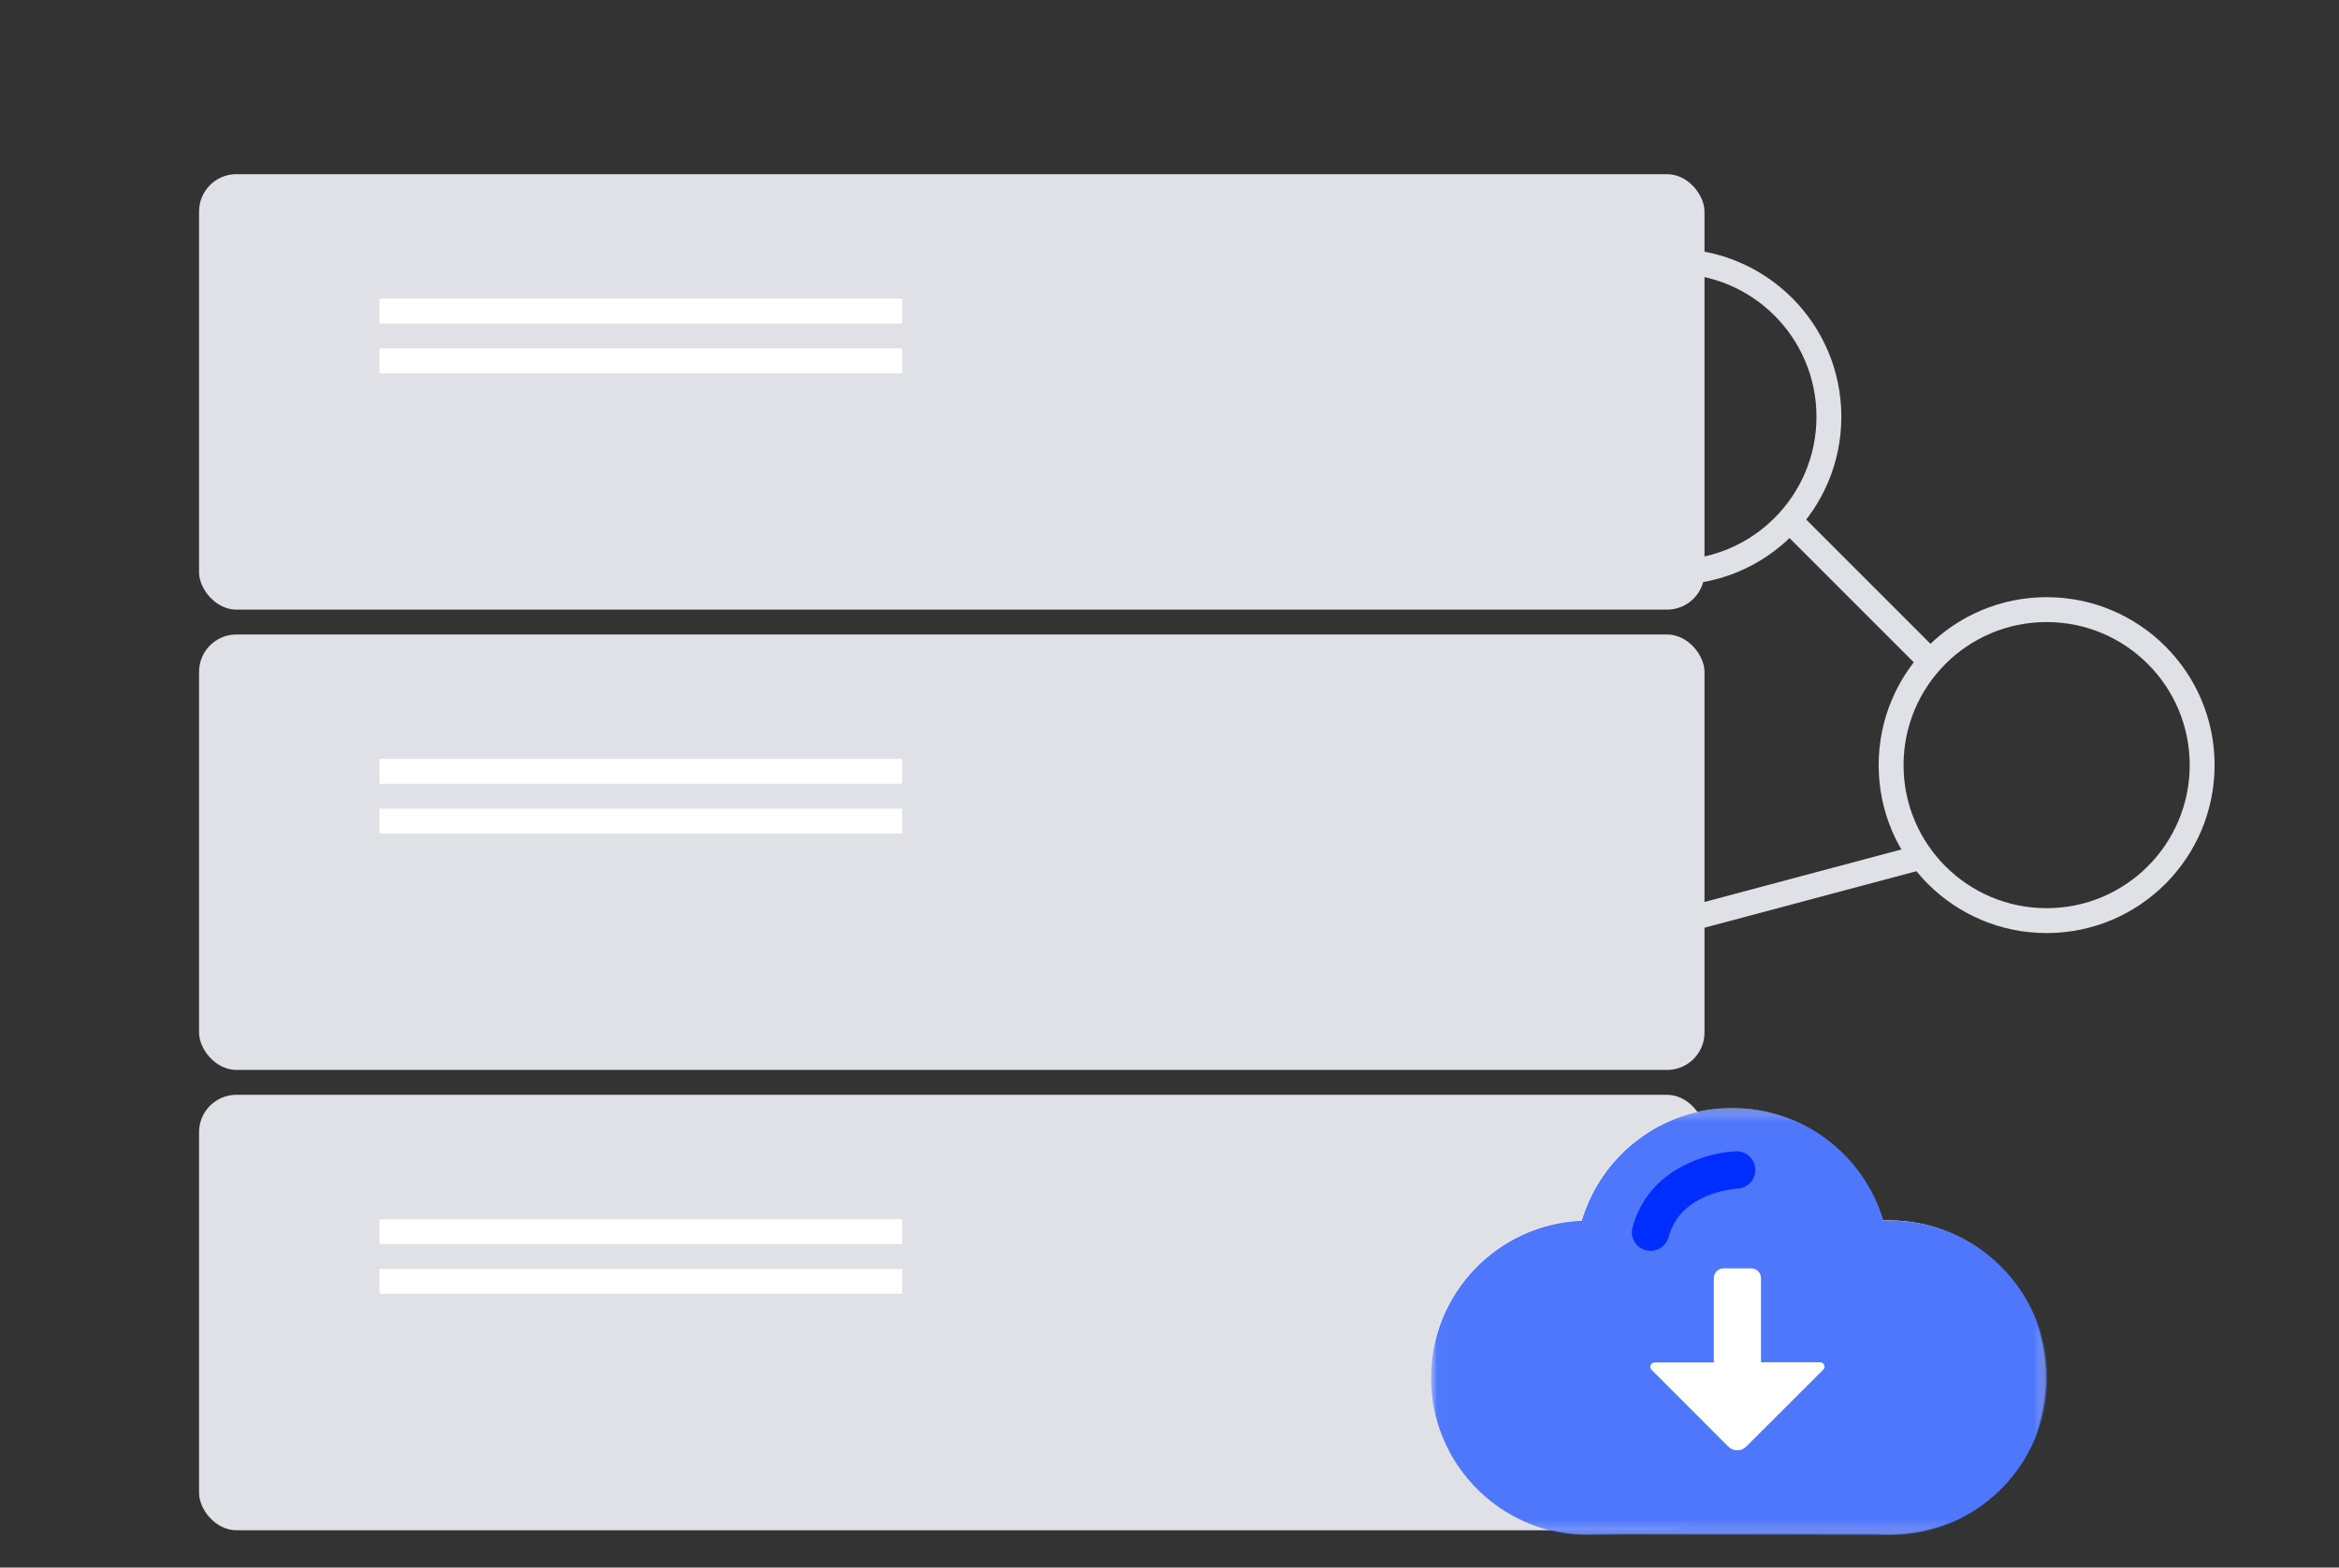 <svg xmlns="http://www.w3.org/2000/svg" xmlns:xlink="http://www.w3.org/1999/xlink" width="188" height="126" viewBox="0 0 188 126">
  <rect x="0" y="0" width="188" height="126" fill="#333333" stroke="none"/>
  <defs>
    <polygon id="start_mining_node-a" points="0 .398 49.436 .398 49.436 34.665 0 34.665"/>
    <polygon id="start_mining_node-c" points=".019 .398 49.545 .398 49.545 34.726 .019 34.726"/>
  </defs>
  <g fill="none" fill-rule="evenodd" transform="translate(16 14)">
    <rect width="121" height="35" fill="#E0E1E6" rx="3"/>
    <rect width="121" height="35" y="37" fill="#E0E1E6" rx="3"/>
    <path stroke="#FFF" stroke-linecap="square" stroke-width="2" d="M15.5 11L55.512 11M15.5 15L55.512 15M15.5 48L55.512 48M15.5 52L55.512 52"/>
    <rect width="121" height="35" y="74" fill="#E0E1E6" rx="3"/>
    <path stroke="#FFF" stroke-linecap="square" stroke-width="2" d="M15.5 85L55.512 85M15.5 89L55.512 89"/>
    <path stroke="#E0E1E6" stroke-linecap="square" stroke-width="2" d="M138.5 38.5L128.987 28.987M138 55L93 67"/>
    <g transform="translate(99 74)">
      <g transform="translate(0 .666)">
        <mask id="start_mining_node-b" fill="#fff">
          <use xlink:href="#start_mining_node-a"/>
        </mask>
        <path fill="#FFF" d="M28.044,34.62 L35.802,34.62 C36.137,34.647 36.476,34.665 36.816,34.665 C43.786,34.665 49.436,29.015 49.436,22.046 C49.436,15.075 43.786,9.424 36.816,9.424 C36.643,9.424 36.47,9.431 36.298,9.438 C34.756,4.213 29.923,0.398 24.197,0.398 C18.47,0.398 13.639,4.213 12.095,9.438 C5.369,9.714 0,15.251 0,22.046 C0,28.663 5.096,34.087 11.577,34.618 L11.577,34.62 L11.607,34.62 C11.941,34.647 12.279,34.665 12.62,34.665 C12.961,34.665 13.299,34.647 13.633,34.62 L21.451,34.62" mask="url(#start_mining_node-b)"/>
      </g>
      <g transform="translate(0 .666)">
        <mask id="start_mining_node-d" fill="#fff">
          <use xlink:href="#start_mining_node-c"/>
        </mask>
        <path fill="#4F77FC" d="M33.278,34.713 C33.278,34.713 36.56,34.726 36.902,34.726 C43.885,34.726 49.545,29.066 49.545,22.084 C49.545,15.101 43.885,9.441 36.902,9.441 C36.728,9.441 36.556,9.448 36.383,9.454 C34.837,4.219 29.996,0.398 24.26,0.398 C18.524,0.398 13.683,4.219 12.137,9.454 C5.399,9.731 0.019,15.278 0.019,22.084 C0.019,28.714 5.125,34.148 11.618,34.68 L11.618,34.682 L11.647,34.682 C12.726,34.758 15.989,34.682 15.989,34.682" mask="url(#start_mining_node-d)"/>
      </g>
      <path fill="#002EFF" fill-rule="nonzero" d="M24.532,4.543 C23.431,4.583 21.88,4.888 20.299,5.704 C18.309,6.732 16.846,8.359 16.218,10.647 C15.998,11.446 16.468,12.271 17.267,12.491 C18.066,12.71 18.891,12.24 19.111,11.441 C19.5,10.021 20.387,9.035 21.676,8.37 C22.327,8.034 23.038,7.803 23.751,7.663 C24.174,7.58 24.49,7.546 24.641,7.541 C25.469,7.511 26.116,6.815 26.085,5.987 C26.055,5.159 25.36,4.513 24.532,4.543 Z"/>
      <path fill="#FFF" d="M17.995,21.515 L22.752,21.515 L22.752,14.74 C22.752,14.303 23.107,13.949 23.543,13.949 L25.752,13.949 C26.189,13.949 26.543,14.303 26.543,14.74 L26.543,21.503 L31.302,21.503 C31.61,21.503 31.764,21.876 31.546,22.094 L25.347,28.284 C24.953,28.677 24.315,28.676 23.922,28.283 L17.75,22.106 C17.533,21.888 17.687,21.515 17.995,21.515"/>
    </g>
    <circle cx="148.5" cy="47.5" r="12.5" stroke="#E0E1E6" stroke-width="2"/>
    <circle cx="118.5" cy="19.5" r="12.5" stroke="#E0E1E6" stroke-width="2"/>
  </g>
</svg>
